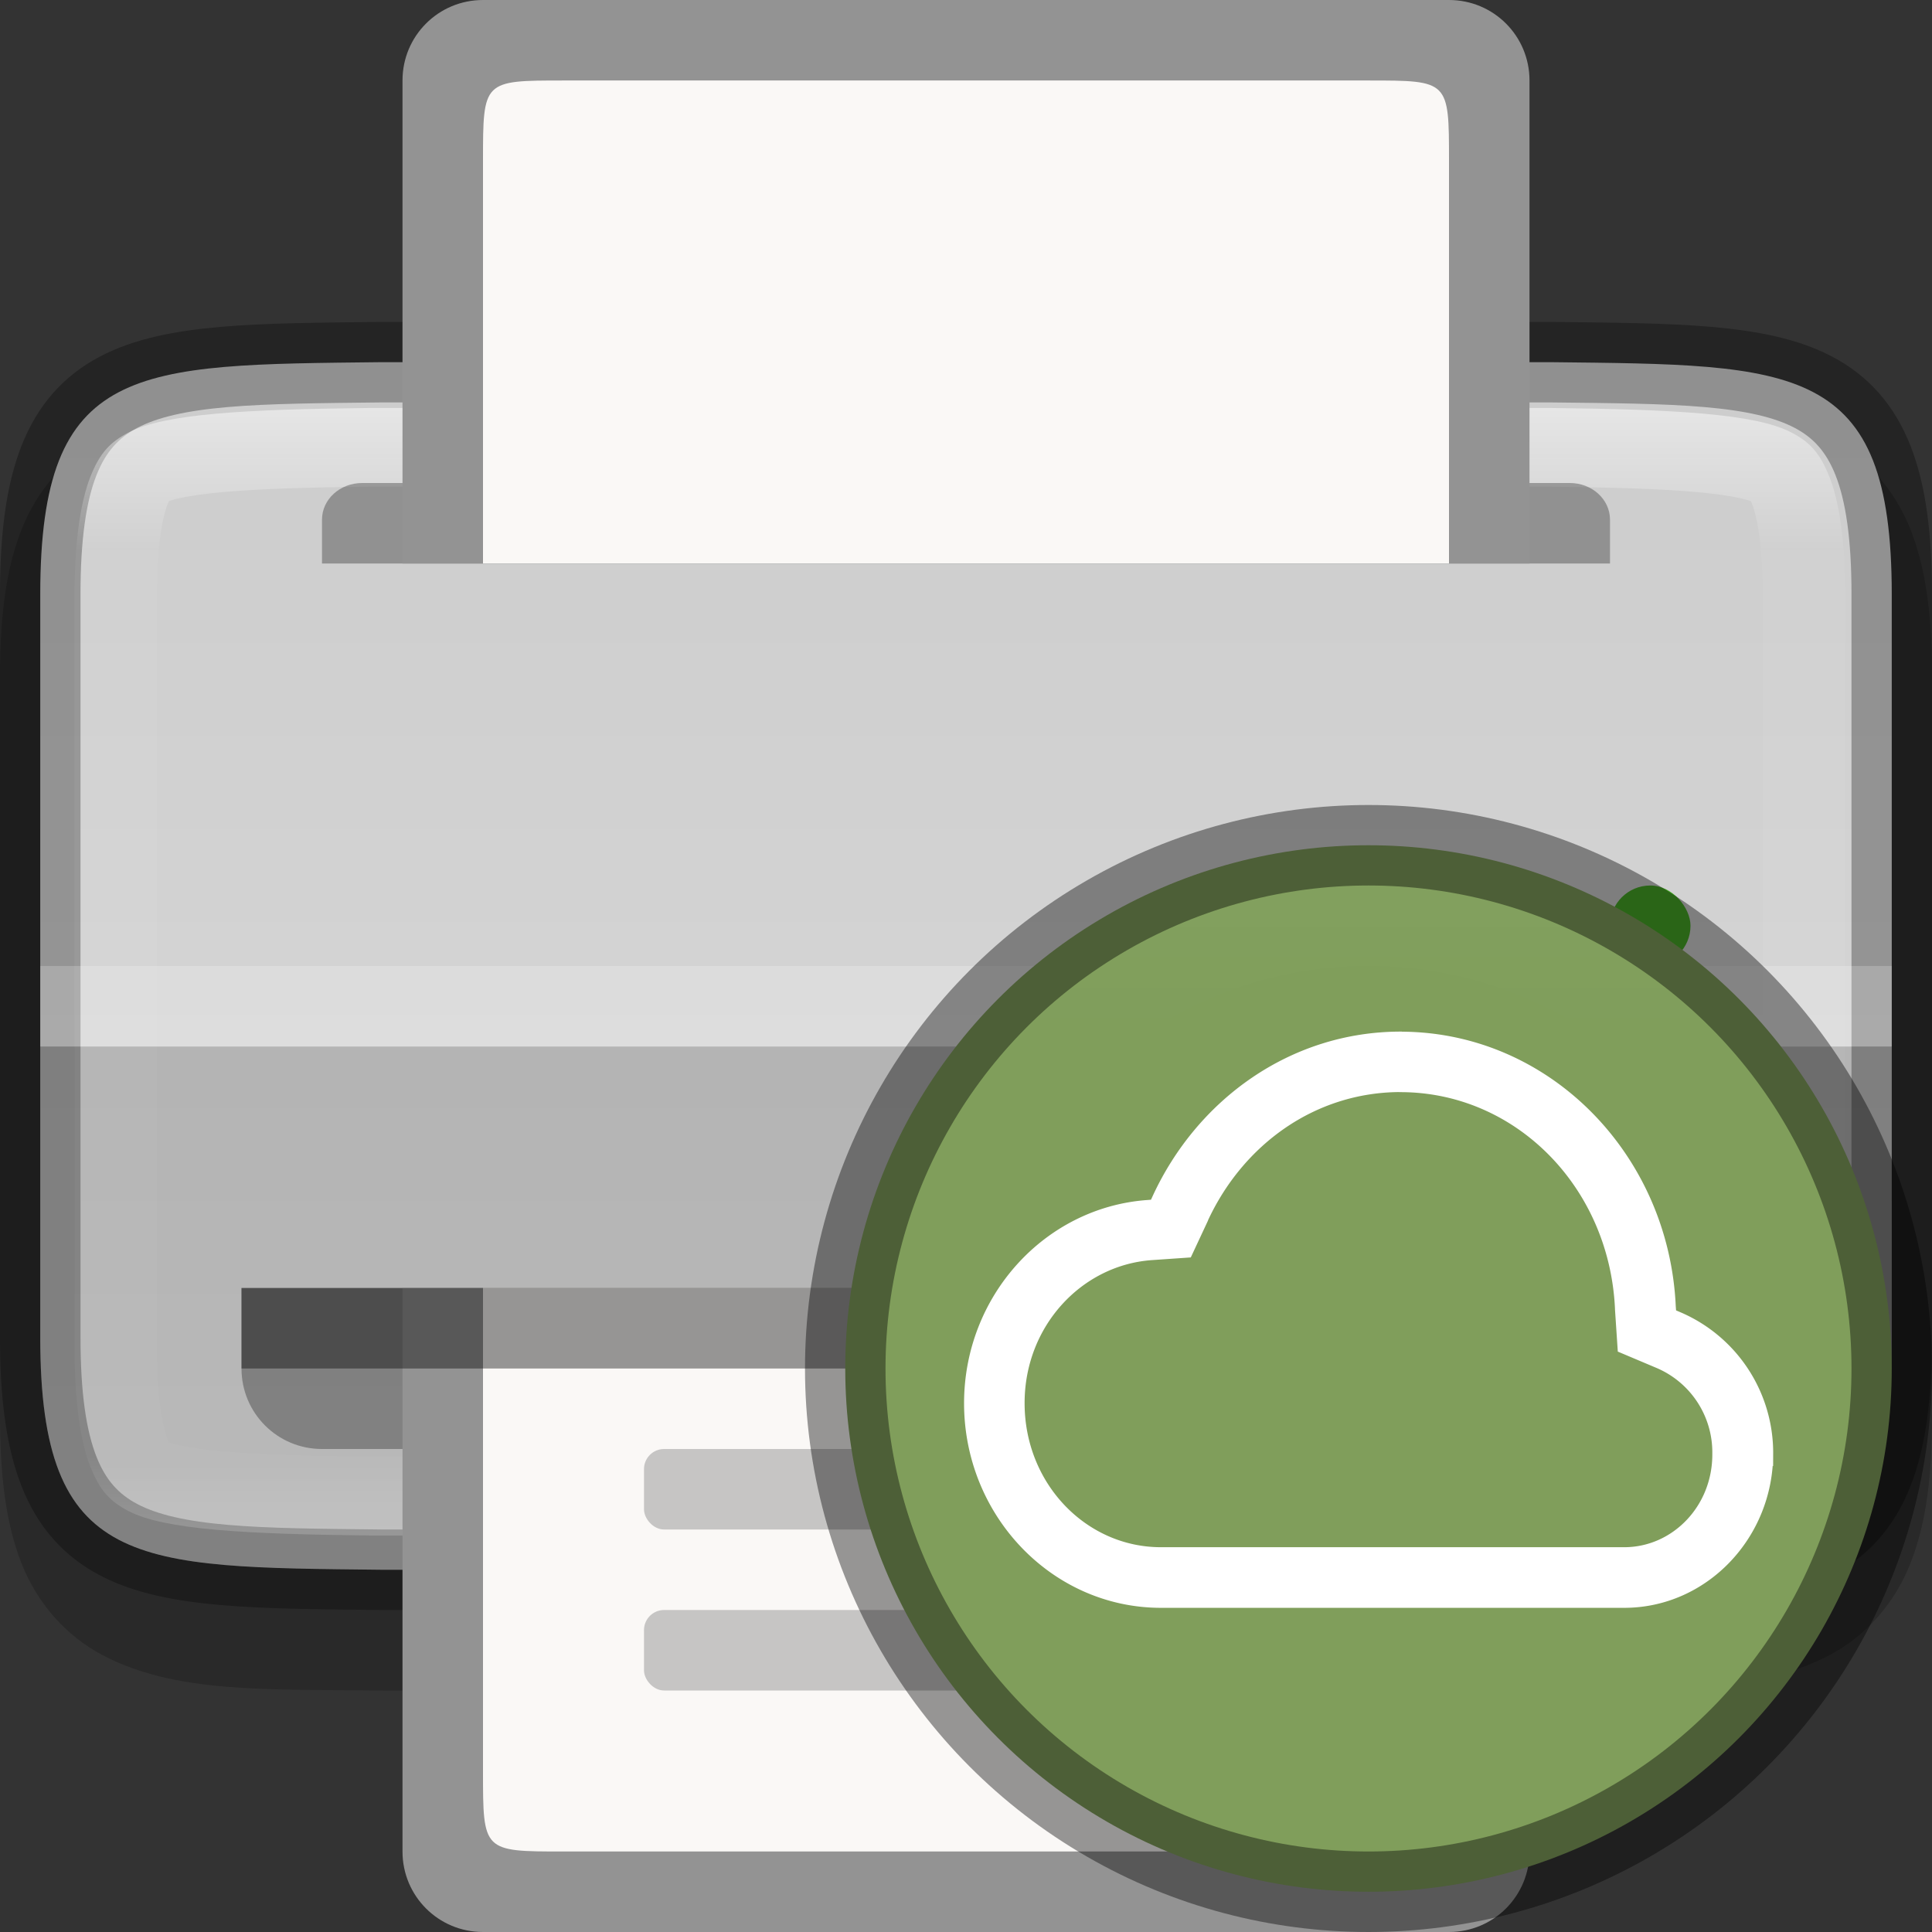 <svg width="24" height="24" version="1" xmlns="http://www.w3.org/2000/svg">
 <rect width="100%" height="100%" fill="#333333" stroke="none"/>
 <defs>
  <linearGradient id="linearGradient1223" x1="333" x2="333" y1="194" y2="206" gradientTransform="matrix(1.21 0 0 1.154 -389.89 -218.77)" gradientUnits="userSpaceOnUse">
   <stop stop-color="#cdcdcd" offset="0"/>
   <stop stop-color="#d9d9d9" offset="1"/>
  </linearGradient>
  <linearGradient id="linearGradient1250" x1="332" x2="332" y1="194" y2="206" gradientUnits="userSpaceOnUse">
   <stop stop-color="#fff" offset="0"/>
   <stop stop-color="#fff" stop-opacity=".098" offset=".125"/>
   <stop stop-color="#fff" stop-opacity=".098" offset=".925"/>
   <stop stop-color="#fff" stop-opacity=".498" offset="1"/>
  </linearGradient>
  <clipPath id="clipPath1238">
   <path d="m338 194c1.258 0.015 2.089 0.06 2.455 0.262 0.183 0.101 0.287 0.213 0.385 0.473 0.098 0.26 0.16 0.673 0.16 1.266v8c0 0.592-0.063 1.006-0.16 1.266-0.098 0.26-0.201 0.371-0.385 0.473-0.366 0.202-1.197 0.247-2.455 0.262h-12c-1.258-0.015-2.089-0.06-2.455-0.262-0.183-0.101-0.287-0.213-0.385-0.473-0.098-0.26-0.16-0.673-0.16-1.266v-8c0-0.592 0.063-1.006 0.16-1.266 0.098-0.26 0.203-0.371 0.387-0.473 0.366-0.202 1.195-0.247 2.453-0.262z" color="#000000" fill="url(#linearGradient1242)"/>
  </clipPath>
  <linearGradient id="linearGradient1230" x1="344" x2="366" y1="94" y2="94" gradientTransform="matrix(.524 0 0 .524 -178.95 -56.238)" gradientUnits="userSpaceOnUse">
   <stop stop-color="#fff" offset="0"/>
   <stop stop-color="#fff" stop-opacity="0" offset="1"/>
  </linearGradient>
 </defs>
 <path d="m4.793 5c-1.51 0.017-2.614-0.035-3.518 0.44-0.452 0.237-0.81 0.639-1.008 1.141-0.198 0.501-0.267 1.097-0.267 1.848v9.143c0 0.752 0.07 1.347 0.267 1.848 0.198 0.501 0.556 0.903 1.008 1.141 0.904 0.475 2.008 0.423 3.518 0.44h14.413c1.51-0.017 2.614 0.035 3.518-0.44 0.452-0.237 0.81-0.639 1.008-1.141 0.199-0.501 0.269-1.097 0.269-1.848v-9.143c0-0.752-0.07-1.347-0.267-1.848-0.198-0.502-0.556-0.903-1.008-1.141-0.904-0.475-2.008-0.423-3.518-0.44h-14.409z" color="#000000" color-rendering="auto" dominant-baseline="auto" image-rendering="auto" opacity=".2" shape-rendering="auto" solid-color="#000000" style="font-feature-settings:normal;font-variant-alternates:normal;font-variant-caps:normal;font-variant-ligatures:normal;font-variant-numeric:normal;font-variant-position:normal;isolation:auto;mix-blend-mode:normal;shape-padding:0;text-decoration-color:#000000;text-decoration-line:none;text-decoration-style:solid;text-indent:0;text-orientation:mixed;text-transform:none;white-space:normal"/>
 <path d="m23.5 16.615c0 2.885-1.184 2.851-4.237 2.885h-14.526c-3.053-0.034-4.237 0-4.237-2.885v-9.231c0-2.885 1.184-2.851 4.237-2.885h14.526c3.053 0.034 4.237 0 4.237 2.885z" color="#000000" fill="url(#linearGradient1223)"/>
 <path d="m23.5 16.615c0 2.885-1.184 2.851-4.237 2.885h-14.526c-3.053-0.034-4.237 0-4.237-2.885v-9.231c0-2.885 1.184-2.851 4.237-2.885h14.526c3.053 0.034 4.237 0 4.237 2.885z" color="#000000" fill="none" opacity=".3" stroke="#000"/>
 <path transform="matrix(1.222 0 0 1.167 -393.78 -221.33)" d="m326 194c-1.258 0.015-2.089 0.06-2.455 0.262-0.183 0.101-0.287 0.213-0.385 0.473-0.098 0.26-0.16 0.673-0.16 1.266v8c0 0.592 0.063 1.006 0.16 1.266 0.098 0.26 0.201 0.371 0.385 0.473 0.366 0.202 1.197 0.247 2.455 0.262h12c1.258-0.015 2.089-0.06 2.455-0.262 0.183-0.101 0.287-0.213 0.385-0.473 0.098-0.26 0.16-0.673 0.16-1.266v-8c0-0.592-0.063-1.006-0.16-1.266-0.098-0.26-0.203-0.371-0.387-0.473-0.366-0.202-1.195-0.247-2.453-0.262z" clip-path="url(#clipPath1238)" color="#000000" fill="none" opacity=".5" stroke="url(#linearGradient1250)" stroke-width="1.675"/>
 <path d="m0.5 13v3.615c0 2.885 1.185 2.851 4.238 2.885h14.524c3.053-0.034 4.238-1.8e-4 4.238-2.885v-3.615z" color="#000000" opacity=".15"/>
 <rect x=".5" y="12" width="23" height="1" enable-background="new" fill="#fff" opacity=".2"/>
 <path d="m4.5 6h15c0.277 0 0.5 0.203 0.5 0.456v0.544h-16v-0.544c0-0.253 0.223-0.456 0.5-0.456z" enable-background="new" opacity=".3"/>
 <path d="m3 16v1c0 0.554 0.446 1 1 1h16c0.554 0 1-0.446 1-1v-1z" enable-background="new" opacity=".3"/>
 <path d="m6 24c-0.554 0-1-0.446-1-1v-7h14v7c0 0.554-0.446 1-1 1zm-1-17v-6c0-0.554 0.446-1 1-1h12c0.554 0 1 0.446 1 1v6z" enable-background="new" fill="#939393"/>
 <path d="m7 23c-1.002 0-1 0-1-1v-6h12v6c0 1.004 0 1-1 1zm-1-16v-5c0-1 0-1 1-1h10c1 0 1 0 1 1v5z" enable-background="new" fill="#faf8f6"/>
 <rect x="8" y="20" width="8" height="1" rx=".25" ry=".25" enable-background="new" fill="#939393" opacity=".5"/>
 <rect x="8" y="18" width="8" height="1" rx=".25" ry=".25" enable-background="new" fill="#939393" opacity=".5"/>
 <rect x="20" y="11" width="1" height="1" rx=".5" ry=".5" enable-background="new" fill="#46a926"/>
 <rect x="18" y="11" width="1" height="1" rx=".5" ry=".5" enable-background="new" fill="#f34f17"/>
 <rect x="16" y="11" width="1" height="1" rx=".5" ry=".5" enable-background="new" fill="#f22c42"/>
 <rect x="3" y="16" width="18" height="1" enable-background="new" opacity=".4"/>
 <ellipse cx="14.975" cy="13.173" rx="1.298" ry="1.327" enable-background="new" fill="#fff"/>
 <circle cx="17" cy="17" r="6.5" fill="#809e5b" stroke="#000" stroke-dashoffset="1" stroke-linecap="round" stroke-linejoin="round" stroke-opacity=".4"/>
 <circle transform="rotate(90)" cx="17" cy="-17" r="5.5" fill="none" opacity=".3" stroke="url(#linearGradient1230)" stroke-dashoffset="1" stroke-linecap="round" stroke-linejoin="round" stroke-opacity=".4"/>
 <path d="m17.398 12.881c-1.338 9.5e-4 -2.475 0.825-3.019 2.004l-0.037 0.081-0.086 7e-3c-1.236 0.089-2.214 1.159-2.214 2.459 0 1.359 1.064 2.475 2.379 2.475h5.756c0.986 0 1.784-0.837 1.784-1.852a1.834 1.834 0 0 0-1.119-1.696l-0.084-0.036-7e-3 -0.092c-0.084-1.855-1.542-3.348-3.351-3.349zm0 0.62c1.468 9.5e-4 2.66 1.21 2.73 2.757v7e-3l0.032 0.48 0.436 0.184a1.205 1.205 0 0 1 0.741 1.125c7e-3 0.691-0.524 1.232-1.16 1.232h-5.756c-0.965 0-1.759-0.819-1.759-1.855-9.5e-4 -0.991 0.734-1.777 1.639-1.843l0.448-0.031 0.192-0.411v-3e-3c0.451-0.979 1.372-1.641 2.455-1.643z" color="#000000" enable-background="new" fill="#fff" font-weight="400" overflow="visible" stroke="#fff" stroke-width=".132" style="text-decoration-line:none;text-indent:0;text-transform:none"/>
</svg>
